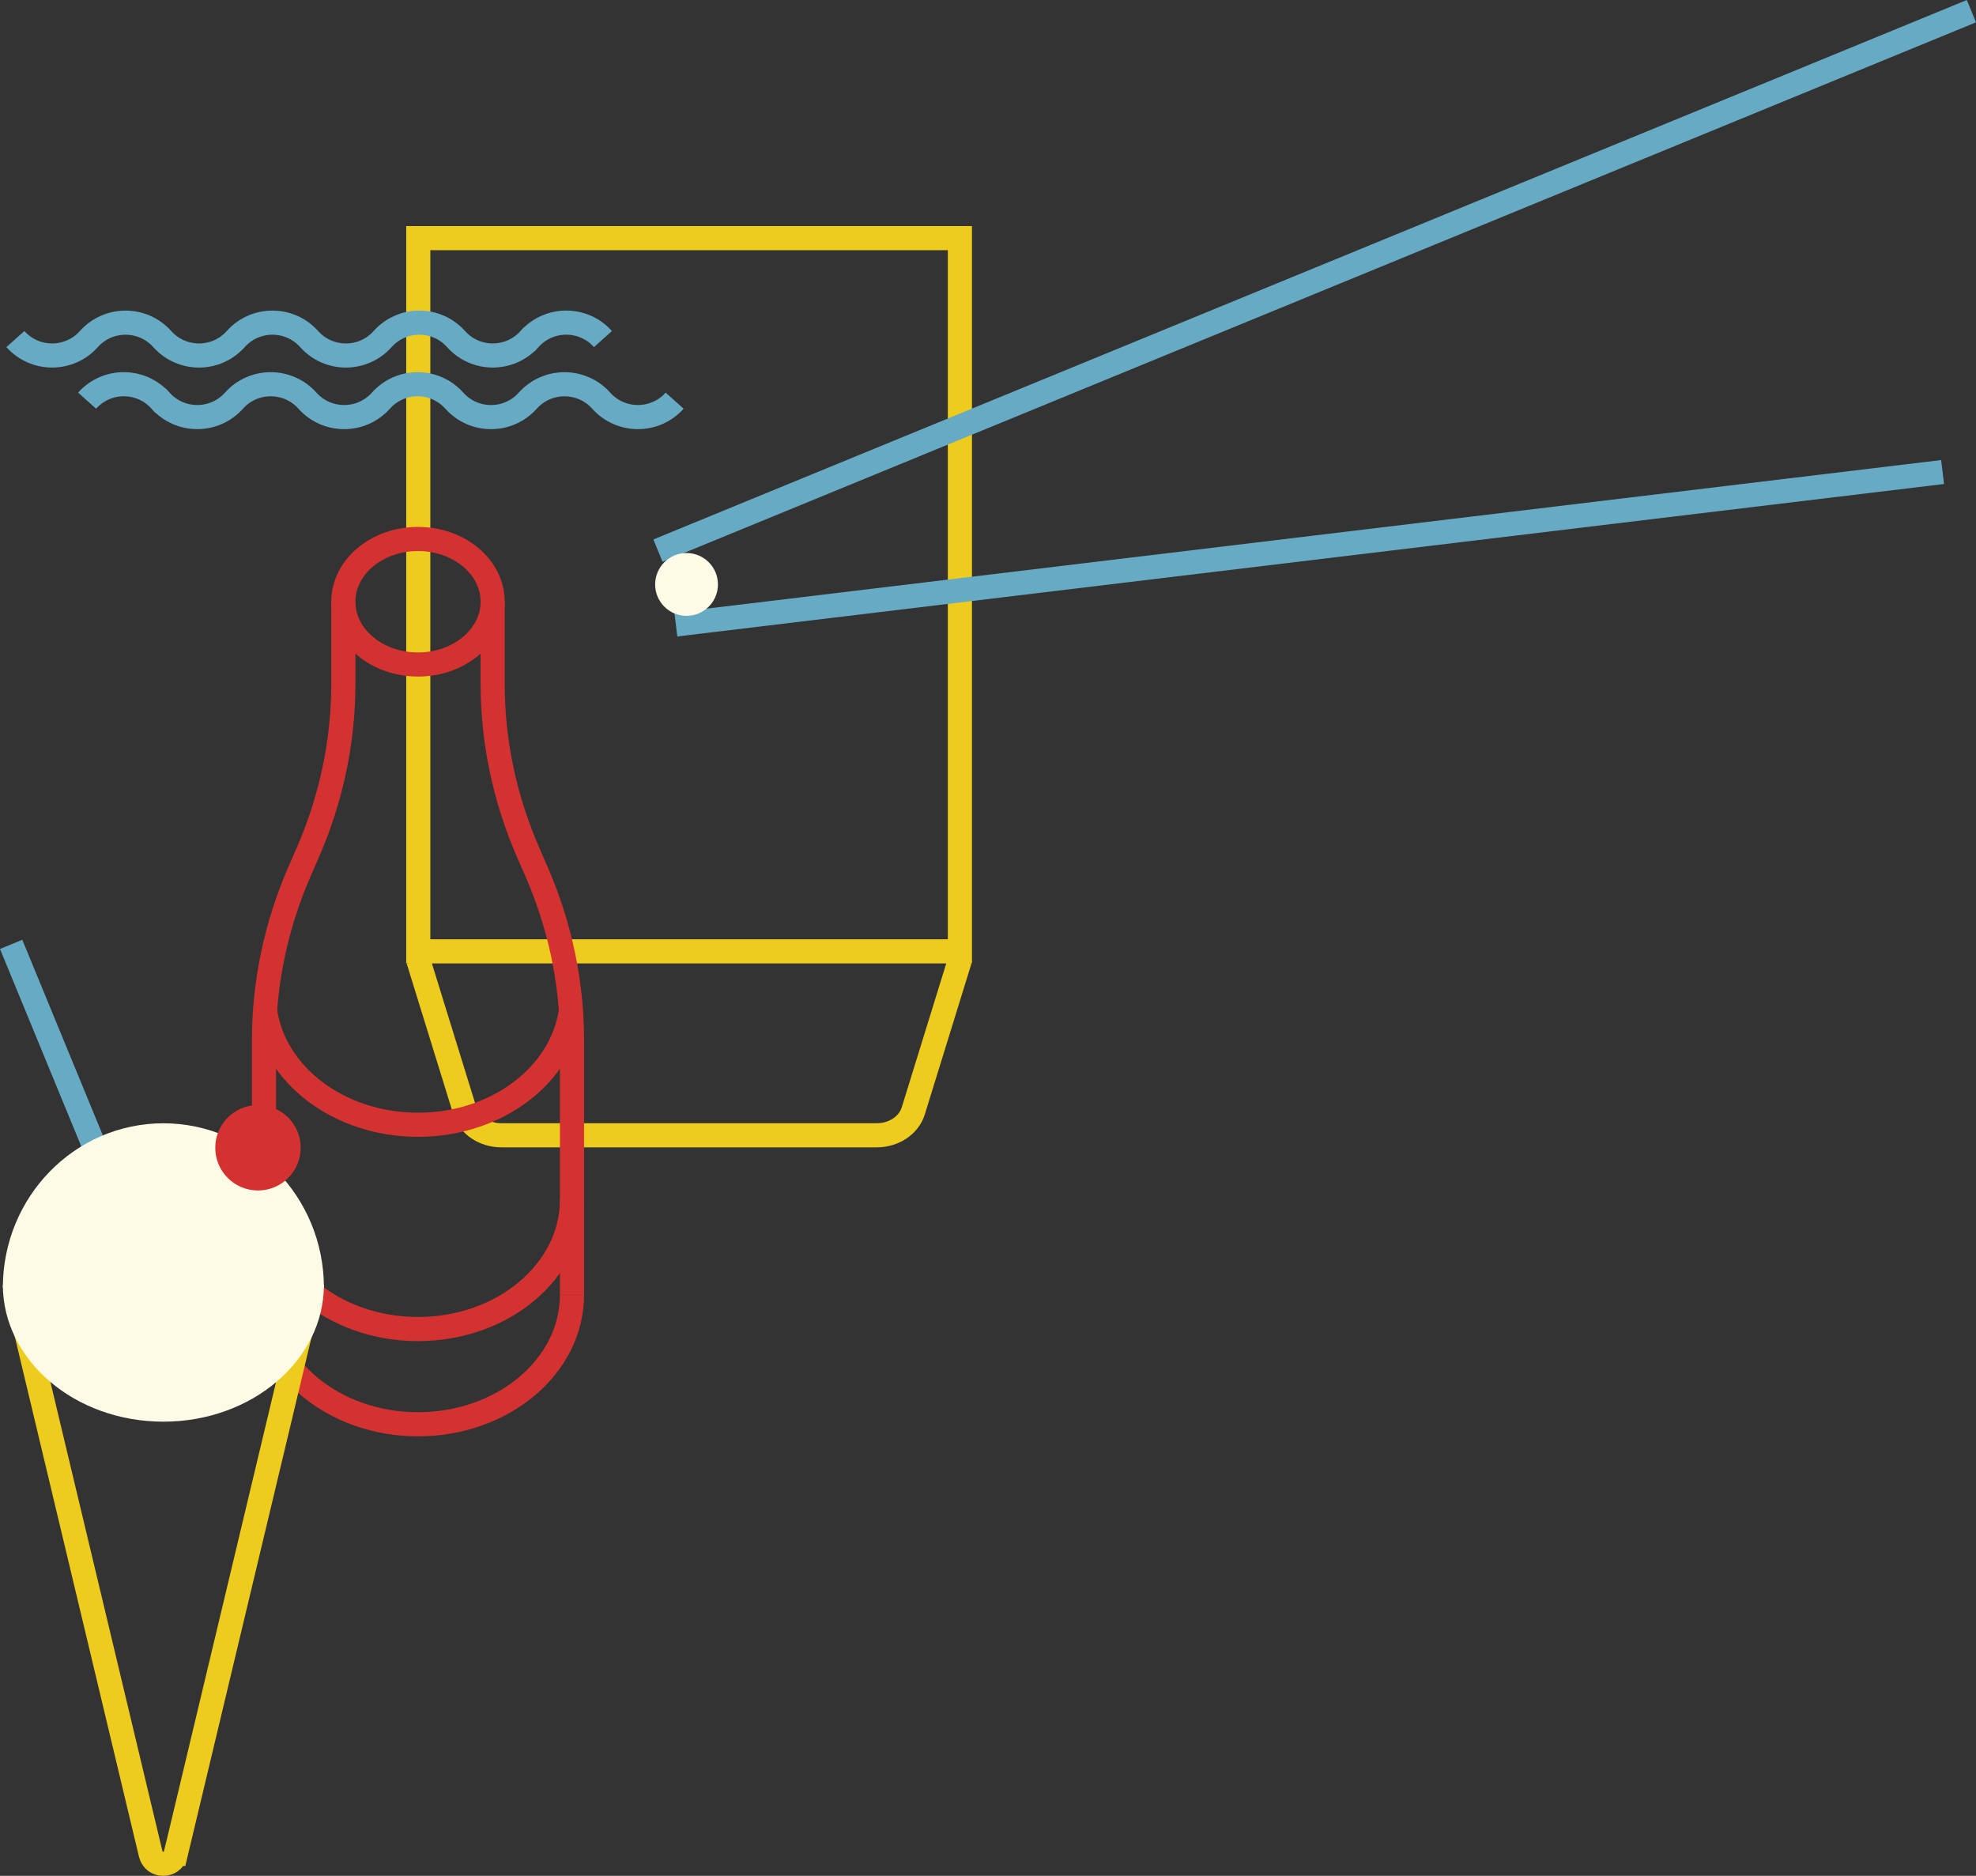 <?xml version="1.0" encoding="UTF-8"?><svg xmlns="http://www.w3.org/2000/svg" viewBox="0 0 819.28 777.6"><rect x="0" y="0" width="819.28" height="777.6" fill="#333333" stroke="none"/><defs><style>.d{fill:#fdfae6;}.e{fill:#d43231;}.f{stroke:#d43231;}.f,.g,.h{fill:none;stroke-miterlimit:10;stroke-width:10px;}.g{stroke:#67aac3;}.h{stroke:#eecc1e;}</style></defs><g id="a"/><g id="b"><g id="c"><g><g><rect class="h" x="173.42" y="98.71" width="224.57" height="295.65"/><path class="h" d="M173.42,398.02l19.33,62.5c1.84,5.96,8.04,10.09,15.12,10.09h155.66c7.08,0,13.28-4.14,15.12-10.09l19.33-62.5"/></g><line class="g" x1="4.62" y1="391.47" x2="40.19" y2="477.84"/><g><line class="g" x1="272.79" y1="228.25" x2="817.38" y2="4.63"/><line class="g" x1="280.22" y1="258.87" x2="805.43" y2="195.67"/><circle class="d" cx="284.65" cy="242.27" r="13.02"/></g><g><path class="f" d="M204.27,249.44c0,14.37-13.86,26.02-30.96,26.02-17.1,0-30.96-11.65-30.96-26.02,0-14.37,13.86-26.02,30.96-26.02s30.96,11.65,30.96,26.02Z"/><path class="f" d="M237.16,536.73c0,29.64-28.59,53.67-63.85,53.67-35.26,0-63.85-24.03-63.85-53.67"/><path class="f" d="M237.16,497.26c0,29.64-28.59,53.67-63.85,53.67s-63.85-24.03-63.85-53.67"/><path class="f" d="M236.79,418.34c-3.42,26.93-30.54,47.91-63.48,47.91-32.73,0-59.7-20.7-63.41-47.37"/><path class="f" d="M237.16,536.73v-105.58c0-23.88-5-47.58-14.78-70l-3.34-7.65c-9.77-22.42-14.78-46.12-14.78-70v-34.06"/><path class="f" d="M109.46,536.73v-105.58c0-23.88,5-47.58,14.78-70l3.34-7.65c9.77-22.42,14.78-46.12,14.78-70v-34.06"/></g><g><path class="d" d="M1.18,533.79c0-37.64,29.8-68.15,66.56-68.15s66.56,30.51,66.56,68.15"/><path class="h" d="M72.88,768.5l54.83-229.59H7.65l54.83,229.59c1.31,5.47,9.09,5.47,10.39,0Z"/><circle class="e" cx="106.96" cy="475.78" r="17.71"/></g><g><path class="d" d="M129.35,532.59c0,28.6-27.59,51.79-61.62,51.79-34.03,0-61.62-23.19-61.62-51.79"/><path class="d" d="M67.74,589.33c-36.7,0-66.56-25.45-66.56-56.74H11.07c0,25.83,25.42,46.85,56.67,46.85s56.67-21.02,56.67-46.85h9.89c0,31.29-29.86,56.74-66.56,56.74Z"/></g><path class="g" d="M6.38,140.56c8.12,9.07,22.33,9.07,30.45,0h0c8.12-9.07,22.33-9.07,30.45,0h0c8.12,9.08,22.33,9.08,30.45,0h0c8.12-9.08,22.33-9.08,30.45,0h0c8.12,9.08,22.33,9.08,30.45,0h0c8.12-9.08,22.33-9.08,30.45-.01h0c8.12,9.08,22.32,9.08,30.45,.01h.01c8.12-9.09,22.32-9.09,30.45-.01"/><path class="g" d="M279.72,166.09c-8.12,9.07-22.33,9.07-30.45,0h0c-8.12-9.07-22.33-9.07-30.45,0h0c-8.12,9.08-22.33,9.08-30.45,0h0c-8.12-9.08-22.33-9.08-30.45,0h0c-8.12,9.08-22.33,9.08-30.45,0h0c-8.12-9.08-22.33-9.08-30.45-.01h0c-8.12,9.08-22.32,9.08-30.45,.01h-.01c-8.12-9.09-22.32-9.09-30.45-.01"/></g></g></g></svg>